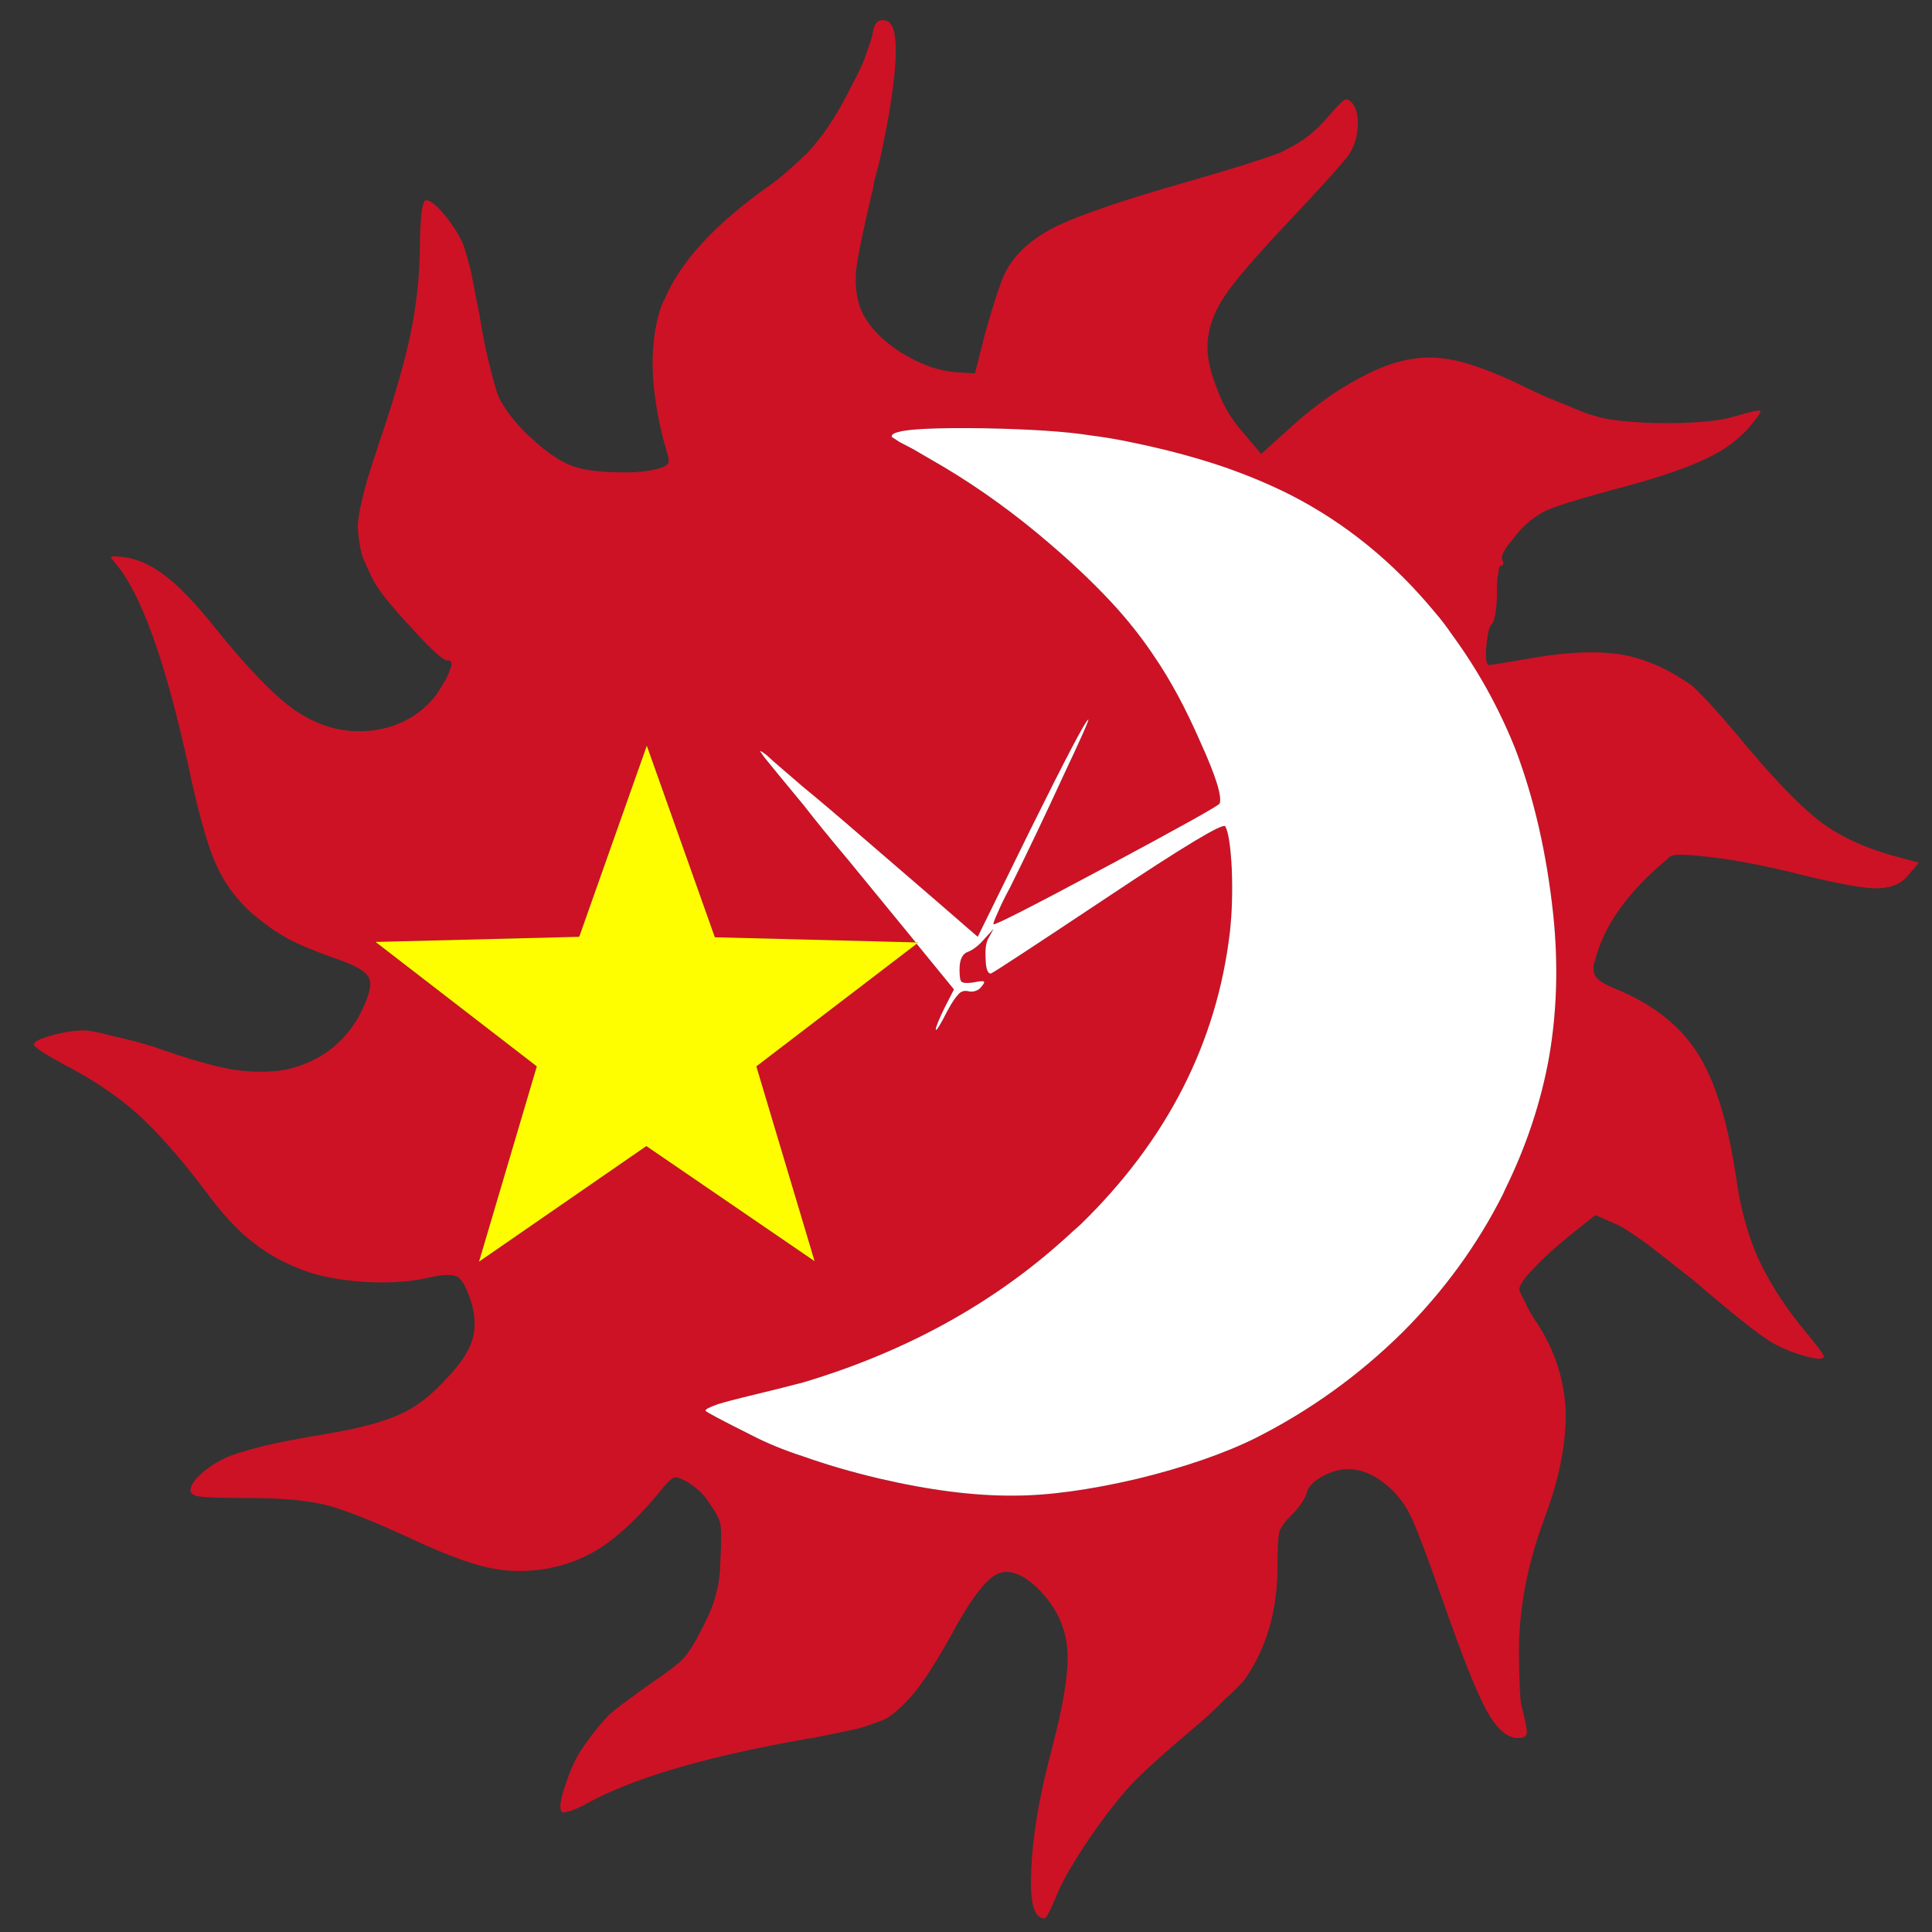<?xml version="1.0" encoding="utf-8"?>
<!-- Generator: Adobe Illustrator 16.0.0, SVG Export Plug-In . SVG Version: 6.00 Build 0)  -->
<!DOCTYPE svg PUBLIC "-//W3C//DTD SVG 1.1//EN" "http://www.w3.org/Graphics/SVG/1.1/DTD/svg11.dtd">
<svg version="1.1" id="Layer_1" xmlns="http://www.w3.org/2000/svg" xmlns:xlink="http://www.w3.org/1999/xlink" x="0px" y="0px"
	 width="300px" height="300px" viewBox="0 0 300 300" enable-background="new 0 0 300 300" xml:space="preserve">
<rect x="0" y="0" width="300" height="300" fill="#333333" stroke="none"/>
<g>
	<path fill-rule="evenodd" clip-rule="evenodd" fill="#CD1225" d="M66.13,31.11c0.58-0.096,1.544,0.653,2.895,2.245
		c1.255,1.544,2.195,3.014,2.823,4.414c0.29,0.675,0.724,2.171,1.302,4.49c0.436,2.267,0.894,4.605,1.375,7.02
		c0.386,2.556,0.87,4.97,1.448,7.238c0.579,2.363,1.037,4.003,1.375,4.922c0.82,1.833,2.364,3.882,4.633,6.153
		c0.434,0.336,0.843,0.698,1.229,1.085c1.785,1.592,3.499,2.749,5.139,3.472c1.495,0.676,3.716,1.063,6.659,1.159
		c2.943,0.145,5.308-0.025,7.092-0.506c0.822-0.195,1.328-0.435,1.521-0.724h0.073c0.192-0.292,0.192-0.771,0-1.448
		c0-0.048-0.024-0.096-0.073-0.144c-0.146-0.627-0.313-1.232-0.507-1.81c-2.268-8.685-2.363-15.852-0.29-21.498
		c0.29-0.529,0.555-1.086,0.797-1.663c2.412-5.066,7.044-10.158,13.896-15.272c0.676-0.484,1.303-0.941,1.882-1.375
		c1.206-0.822,2.605-1.979,4.198-3.474c0.386-0.34,0.772-0.701,1.158-1.085c0.242-0.195,0.434-0.362,0.58-0.506
		c0.676-0.774,1.23-1.425,1.664-1.957c1.689-2.074,3.403-4.849,5.139-8.323c0.097-0.192,0.193-0.385,0.29-0.578
		c1.013-1.833,1.737-3.451,2.171-4.85c0.386-1.012,0.676-1.905,0.87-2.677c0.144-0.964,0.361-1.592,0.65-1.882
		c0.242-0.338,0.675-0.458,1.303-0.362c1.158,0.146,1.713,1.785,1.665,4.921c0,0.58-0.025,1.207-0.074,1.883
		c-0.048,0.917-0.144,1.905-0.288,2.967c-0.338,2.993-0.965,6.611-1.883,10.858c-0.288,1.349-0.65,2.773-1.085,4.269
		c-0.096,0.771-0.24,1.496-0.434,2.171c-1.35,5.742-2.147,9.649-2.387,11.724c-0.194,2.363,0.072,4.439,0.796,6.226
		c1.061,2.364,3.063,4.509,6.006,6.44c3.041,1.931,6.032,2.991,8.975,3.186l2.679,0.145l1.664-6.514
		c1.256-4.39,2.219-7.333,2.896-8.829c1.398-2.946,3.98-5.38,7.744-7.311c3.764-1.883,10.832-4.295,21.206-7.238
		c6.369-1.835,10.904-3.257,13.607-4.269c0.53-0.195,0.965-0.413,1.302-0.653c2.413-1.108,4.561-2.799,6.442-5.066
		c1.255-1.448,2.074-2.292,2.461-2.534c0.386-0.24,0.819-0.072,1.304,0.506c0.675,0.918,0.938,2.171,0.795,3.764
		c-0.098,1.497-0.507,2.823-1.231,3.982c0,0.048-0.023,0.096-0.071,0.144c-1.014,1.4-4.295,5.041-9.844,10.927
		c-4.728,5.019-7.841,8.637-9.336,10.856c-1.544,2.219-2.462,4.464-2.75,6.731c-0.289,2.171,0.12,4.657,1.23,7.455
		c0.965,2.799,2.389,5.236,4.27,7.312l2.75,3.257l5.719-5.14c3.136-2.703,6.249-4.874,9.336-6.514
		c3.137-1.736,5.982-2.773,8.541-3.112c2.267-0.385,4.8-0.218,7.6,0.506c2.847,0.772,6.176,2.101,9.986,3.981
		c1.835,0.918,3.837,1.787,6.009,2.606c2.025,0.916,3.618,1.521,4.776,1.809c0.772,0.24,1.689,0.436,2.75,0.58
		c2.315,0.336,5.091,0.506,8.324,0.506c4.776,0,8.323-0.362,10.639-1.086c2.413-0.723,3.69-0.989,3.837-0.797
		c0.096,0-0.074,0.339-0.508,1.015c-0.434,0.529-0.94,1.156-1.52,1.88c-0.676,0.676-1.399,1.329-2.172,1.956
		c-1.351,1.06-3.064,2.05-5.138,2.966c-3.281,1.448-7.72,2.896-13.317,4.343c-2.51,0.676-4.946,1.377-7.311,2.101
		c-2.269,0.724-3.69,1.301-4.27,1.736c-1.496,0.868-2.92,2.194-4.271,3.981c-1.399,1.64-1.905,2.726-1.52,3.257
		c0.144,0.192,0.17,0.384,0.072,0.58c-0.048,0.145-0.168,0.217-0.361,0.217c-0.192,0-0.313,0.385-0.362,1.157
		c-0.192,0.82-0.265,1.787-0.216,2.895c0,1.159-0.074,2.219-0.218,3.187c-0.145,0.916-0.339,1.518-0.58,1.809
		c-0.289,0.24-0.507,0.843-0.65,1.81c-0.098,0.528-0.17,1.085-0.218,1.662c-0.145,1.931,0,2.895,0.435,2.895
		c0.29,0,2.653-0.384,7.093-1.156c5.405-0.918,9.963-1.063,13.68-0.436c3.619,0.676,7.189,2.268,10.711,4.778
		c0.579,0.481,1.714,1.64,3.402,3.475c1.736,1.928,3.474,3.955,5.211,6.079c4.729,5.598,8.541,9.482,11.436,11.654
		c2.896,2.171,6.538,3.881,10.929,5.137l4.271,1.159l-1.593,1.88c-1.11,1.447-2.896,2.148-5.356,2.1
		c-2.412-0.096-6.851-0.966-13.315-2.606c-5.066-1.207-9.531-2.002-13.391-2.389c-2.219-0.24-3.716-0.288-4.487-0.144
		c-0.145,0.048-0.265,0.096-0.362,0.144c-0.192,0.048-0.313,0.147-0.361,0.292c-6.273,5.163-10.086,10.495-11.436,15.994
		c-0.146,0.291-0.218,0.653-0.218,1.085c0,0.048,0,0.122,0,0.218c0,0.579,0.242,1.085,0.724,1.521
		c0.482,0.481,1.521,1.038,3.113,1.665c5.597,2.364,9.723,5.67,12.376,9.915c2.605,4.1,4.534,10.204,5.79,18.313
		c0.049,0.24,0.097,0.528,0.145,0.867c0.579,4.392,1.665,8.469,3.257,12.23c1.641,3.619,3.885,7.216,6.731,10.787
		c2.413,2.895,3.619,4.486,3.619,4.774c0,0.531-1.014,0.506-3.041-0.07c-2.026-0.579-3.787-1.329-5.282-2.245
		c-2.027-1.256-5.937-4.368-11.726-9.335c-2.412-1.932-4.777-3.789-7.093-5.575c-2.316-1.688-3.932-2.748-4.85-3.185l-3.474-1.521
		l-3.547,2.824c-2.413,1.929-4.391,3.715-5.935,5.354c-1.545,1.593-2.316,2.703-2.316,3.331c0,0.289,0.241,0.843,0.724,1.665
		c0.386,0.917,0.869,1.832,1.448,2.748c3.041,4.343,4.704,9.047,4.993,14.113c0.192,5.019-0.893,10.69-3.257,17.009
		c-2.702,7.237-4.028,14.282-3.98,21.136c0.048,4.392,0.169,6.995,0.362,7.814c0.628,2.463,0.916,3.91,0.868,4.343
		c-0.049,0.579-0.506,0.871-1.375,0.871c-1.688,0-3.33-1.447-4.922-4.343c-1.543-2.847-3.763-8.423-6.658-16.72
		c-2.606-7.43-4.342-11.99-5.211-13.679c-0.869-1.738-2.075-3.256-3.62-4.561c-1.591-1.303-3.137-2.075-4.632-2.315
		c-1.447-0.339-3.063-0.099-4.849,0.725c-1.737,0.868-2.725,1.856-2.967,2.966c-0.098,0.387-0.362,0.893-0.797,1.521
		c-0.482,0.676-1.013,1.304-1.593,1.88c-0.966,0.92-1.567,1.762-1.81,2.533c-0.192,0.772-0.289,2.581-0.289,5.429
		c0,6.562-1.592,12.233-4.777,17.009c-0.433,0.724-1.543,1.882-3.329,3.475c-1.639,1.688-3.426,3.33-5.355,4.922
		c-4.294,3.619-7.382,6.418-9.264,8.397c-2.027,2.218-4.197,5.015-6.513,8.394c-2.318,3.427-3.934,6.2-4.851,8.323
		c-1.11,2.703-1.811,4.054-2.1,4.054c-1.64,0-2.315-2.559-2.026-7.673c0.192-5.162,1.23-11.289,3.112-18.383
		c1.931-7.237,2.75-12.521,2.461-15.852c-0.29-3.376-1.738-6.418-4.343-9.118c-2.605-2.559-4.825-3.353-6.658-2.389
		s-4.198,4.15-7.093,9.553c-1.929,3.475-3.667,6.227-5.21,8.253c-1.593,2.024-3.185,3.545-4.776,4.557
		c-0.676,0.34-2.076,0.847-4.199,1.521c-2.171,0.483-4.608,0.989-7.31,1.521c-0.481,0.049-0.941,0.119-1.375,0.215
		c-14.717,2.606-25.646,5.768-32.787,9.482c-1.158,0.676-2.195,1.182-3.111,1.521c-0.869,0.288-1.399,0.385-1.593,0.288
		c-0.482-0.483-0.288-1.93,0.58-4.342c0.772-2.411,1.713-4.391,2.823-5.935c1.35-1.931,2.677-3.57,3.98-4.922
		c1.447-1.207,3.715-2.895,6.804-5.066c2.171-1.448,3.739-2.654,4.705-3.619c0.916-1.063,1.905-2.678,2.967-4.849
		c1.014-1.931,1.689-3.618,2.026-5.066c0.436-1.351,0.675-3.186,0.724-5.501c0.146-2.557,0.146-4.317,0-5.284
		c-0.144-0.869-0.626-1.857-1.448-2.966c-0.434-0.772-1.012-1.521-1.735-2.245c-0.772-0.676-1.447-1.182-2.027-1.519
		c-0.966-0.531-1.617-0.748-1.954-0.652c-0.29,0.048-0.821,0.506-1.593,1.376c-3.329,4.196-6.585,7.356-9.771,9.479
		c-3.185,2.027-6.634,3.21-10.349,3.549c-2.703,0.288-5.428,0.071-8.179-0.653c-2.799-0.724-6.466-2.146-11.001-4.269
		c-5.838-2.703-10.23-4.438-13.173-5.211c-2.991-0.724-6.971-1.086-11.941-1.086c-4.005,0-6.514-0.073-7.528-0.217
		c-1.06-0.097-1.592-0.436-1.592-1.015c0-0.869,0.844-1.954,2.533-3.258c1.737-1.3,3.667-2.22,5.791-2.748
		c2.509-0.822,6.706-1.714,12.593-2.68c5.163-0.868,9-1.881,11.508-3.039c2.46-1.061,4.873-2.896,7.238-5.5
		c2.074-2.123,3.425-4.102,4.053-5.937c0.578-1.88,0.53-3.907-0.146-6.079c-0.096-0.339-0.216-0.676-0.362-1.012
		c-0.53-1.448-1.086-2.389-1.664-2.824c-0.821-0.433-2.195-0.433-4.126,0c-2.797,0.676-6.006,0.941-9.625,0.797
		c-3.667-0.195-6.78-0.701-9.337-1.521c-3.377-1.155-6.248-2.677-8.613-4.56c-0.53-0.385-1.062-0.82-1.591-1.301
		c-1.93-1.739-3.933-4.031-6.008-6.876c-4.005-5.261-7.527-9.242-10.567-11.941c-3.087-2.751-6.9-5.31-11.436-7.673
		c-3.039-1.641-4.559-2.655-4.559-3.039c0-0.436,0.892-0.895,2.677-1.378c1.785-0.528,3.499-0.794,5.138-0.794
		c0.87,0,2.341,0.288,4.417,0.868c2.074,0.435,4.197,0.989,6.368,1.665c5.164,1.832,9.265,3.014,12.304,3.545
		c3.089,0.437,5.838,0.437,8.251,0c5.066-1.156,8.83-3.906,11.291-8.249c1.496-2.847,2.051-4.778,1.665-5.791
		c-0.29-1.015-1.882-2.026-4.776-3.039c-3.475-1.207-6.104-2.292-7.89-3.256c-1.785-0.967-3.691-2.319-5.718-4.055
		c-2.413-2.171-4.271-4.752-5.573-7.744c-1.303-3.04-2.679-7.987-4.126-14.837c-3.619-16.502-7.406-27.045-11.363-31.628
		c-0.579-0.675-0.796-1.015-0.651-1.015c0.144-0.144,0.893-0.121,2.244,0.074c2.123,0.337,4.246,1.352,6.37,3.04
		c2.171,1.688,4.729,4.391,7.671,8.105c4.824,5.982,8.83,10.133,12.014,12.448c3.281,2.268,6.66,3.404,10.133,3.404
		c2.557,0,4.874-0.509,6.947-1.521c2.124-1.012,3.861-2.46,5.212-4.343c1.062-1.544,1.737-2.799,2.025-3.763
		c0.388-0.919,0.242-1.377-0.434-1.377s-2.533-1.688-5.573-5.066c-3.088-3.28-5.09-5.791-6.008-7.526
		c-0.626-1.304-1.157-2.46-1.591-3.475c-0.482-1.783-0.724-3.449-0.724-4.993c0.048-0.868,0.216-1.931,0.506-3.186
		c0.482-2.315,1.351-5.281,2.605-8.9c0.048-0.243,0.122-0.483,0.218-0.724c2.219-6.514,3.812-11.993,4.776-16.432
		c0.966-4.583,1.472-9.118,1.52-13.604C65.237,33.621,65.55,31.11,66.13,31.11z M142.343,146.55l5.791,7.093l-1.448,2.821
		c-0.917,1.884-1.375,3.018-1.375,3.405c0.048,0.336,0.652-0.629,1.81-2.896c0.675-1.256,1.254-2.123,1.737-2.607
		c0.386-0.436,0.892-0.579,1.52-0.436c0.339,0.097,0.725,0.074,1.158-0.07c0.386-0.145,0.676-0.361,0.868-0.652
		c0.388-0.433,0.507-0.698,0.362-0.795c-0.145-0.096-0.676-0.048-1.593,0.145c-1.062,0.145-1.689,0.096-1.881-0.145
		c-0.194-0.144-0.29-0.772-0.29-1.883c0-1.544,0.458-2.459,1.375-2.751c0.82-0.336,1.664-1.012,2.533-2.024l1.375-1.521
		l-0.868,1.591c-0.338,0.675-0.459,1.739-0.362,3.186c0.048,1.448,0.313,2.172,0.796,2.172c0.194,0,6.2-3.933,18.021-11.798
		c11.871-7.913,17.999-11.605,18.384-11.074c0.482,0.82,0.821,2.991,1.014,6.514c0.145,3.571,0.048,6.875-0.289,9.915
		c-2.027,17.179-9.747,32.304-23.161,45.379c-0.771,0.677-1.495,1.329-2.171,1.957c-11.29,10.276-24.922,17.803-40.893,22.581
		c-2.751,0.724-5.549,1.422-8.396,2.097c-2.027,0.484-3.667,0.917-4.922,1.304c-1.35,0.483-1.978,0.82-1.881,1.012
		c0.192,0.244,2.557,1.496,7.093,3.767c2.412,1.253,5.115,2.363,8.106,3.327c3.522,1.256,7.407,2.39,11.652,3.401
		c7.865,1.836,14.861,2.729,20.989,2.681c5.356,0,11.75-0.87,19.18-2.606c7.335-1.787,13.487-3.908,18.456-6.37
		c8.396-4.247,15.972-9.697,22.727-16.355c6.465-6.466,11.677-13.633,15.633-21.498c0.098-0.24,0.193-0.458,0.289-0.65
		c3.329-6.754,5.621-13.655,6.876-20.7c1.206-6.994,1.424-14.281,0.652-21.857c-1.014-9.601-2.993-18.264-5.936-25.982
		c-2.557-6.369-5.838-12.281-9.844-17.732c-0.819-1.208-1.689-2.341-2.604-3.401c-6.418-7.77-13.848-13.825-22.292-18.168
		c-3.232-1.64-6.731-3.113-10.496-4.416c-4.391-1.496-9.191-2.774-14.401-3.834c-2.027-0.435-4.174-0.797-6.441-1.085
		c-3.667-0.58-9.119-0.942-16.356-1.086c-7.286-0.099-11.726,0.096-13.318,0.577c-0.821,0.195-1.158,0.458-1.013,0.797
		c0.145,0.096,0.554,0.362,1.23,0.797c0.531,0.289,1.183,0.625,1.955,1.012c1.592,0.916,3.209,1.858,4.849,2.822
		c5.743,3.427,11.266,7.433,16.575,12.016c4.005,3.427,7.503,6.802,10.494,10.133c2.172,2.459,4.054,4.896,5.646,7.311
		c2.508,3.667,4.896,8.105,7.164,13.316c2.365,5.211,3.354,8.372,2.969,9.482c-0.146,0.337-5.984,3.593-17.517,9.771
		c-11.532,6.175-17.395,9.166-17.587,8.974c-0.097-0.048,0.121-0.65,0.651-1.81c0.483-1.159,1.11-2.437,1.882-3.836
		c2.798-5.646,5.549-11.41,8.251-17.297c2.847-6.033,4.15-8.977,3.908-8.83c-0.435,0.193-3.425,5.886-8.975,17.08l-8.178,16.646
		l-1.593-1.374c-1.254-1.111-6.562-5.694-15.923-13.751c-4.004-3.475-7.189-6.177-9.553-8.106c-3.281-2.798-5.163-4.441-5.646-4.922
		c-0.676-0.531-1.038-0.749-1.086-0.653l0.724,1.015c0.532,0.676,2.533,3.113,6.008,7.309c1.833,2.366,4.15,5.213,6.948,8.541
		l10.495,12.81l-31.194-0.794l-10.567-29.748l-10.495,29.674l-31.629,0.797l25.044,19.324l-8.976,30.325l25.984-17.948
		l26.127,17.877l-9.047-30.254L142.343,146.55z"/>
	<polygon fill-rule="evenodd" clip-rule="evenodd" fill="#FEFE00" points="142.197,146.333 142.559,146.333 142.343,146.55 
		117.445,165.586 126.492,195.84 100.365,177.963 74.381,195.911 83.356,165.586 58.313,146.262 89.942,145.465 100.437,115.791 
		111.003,145.539 	"/>
	<path fill-rule="evenodd" clip-rule="evenodd" fill="#FFFFFF" d="M142.343,146.55l0.216-0.218h-0.362l-10.495-12.81
		c-2.797-3.328-5.114-6.175-6.948-8.541c-3.475-4.196-5.476-6.633-6.008-7.309l-0.724-1.015c0.048-0.096,0.41,0.122,1.086,0.653
		c0.483,0.481,2.364,2.124,5.646,4.922c2.363,1.929,5.548,4.631,9.553,8.106c9.361,8.058,14.669,12.641,15.923,13.751l1.593,1.374
		l8.178-16.646c5.55-11.193,8.54-16.887,8.975-17.08c0.242-0.147-1.062,2.796-3.908,8.83c-2.702,5.887-5.453,11.651-8.251,17.297
		c-0.771,1.399-1.398,2.678-1.882,3.836c-0.53,1.159-0.748,1.762-0.651,1.81c0.192,0.192,6.055-2.799,17.587-8.974
		c11.532-6.178,17.37-9.434,17.517-9.771c0.386-1.111-0.604-4.271-2.969-9.482c-2.268-5.21-4.656-9.649-7.164-13.316
		c-1.593-2.415-3.475-4.852-5.646-7.311c-2.991-3.331-6.489-6.706-10.494-10.133c-5.309-4.583-10.832-8.589-16.575-12.016
		c-1.64-0.964-3.256-1.906-4.849-2.822c-0.771-0.387-1.423-0.724-1.955-1.012c-0.676-0.435-1.085-0.701-1.23-0.797
		c-0.145-0.339,0.192-0.603,1.013-0.797c1.592-0.48,6.032-0.676,13.318-0.577c7.237,0.144,12.689,0.506,16.356,1.086
		c2.268,0.288,4.414,0.65,6.441,1.085c5.21,1.06,10.011,2.338,14.401,3.834c3.765,1.303,7.264,2.776,10.496,4.416
		c8.444,4.343,15.874,10.398,22.292,18.168c0.915,1.06,1.785,2.193,2.604,3.401c4.006,5.451,7.287,11.363,9.844,17.732
		c2.942,7.719,4.922,16.381,5.936,25.982c0.771,7.577,0.554,14.863-0.652,21.857c-1.255,7.045-3.547,13.946-6.876,20.7
		c-0.096,0.192-0.191,0.41-0.289,0.65c-3.956,7.865-9.168,15.032-15.633,21.498c-6.755,6.658-14.331,12.108-22.727,16.355
		c-4.969,2.462-11.121,4.583-18.456,6.37c-7.43,1.736-13.823,2.606-19.18,2.606c-6.128,0.048-13.124-0.845-20.989-2.681
		c-4.245-1.012-8.13-2.146-11.652-3.401c-2.991-0.964-5.694-2.074-8.106-3.327c-4.536-2.271-6.901-3.522-7.093-3.767
		c-0.097-0.191,0.531-0.528,1.881-1.012c1.255-0.387,2.895-0.819,4.922-1.304c2.847-0.675,5.645-1.373,8.396-2.097
		c15.971-4.778,29.603-12.305,40.893-22.581c0.676-0.628,1.399-1.28,2.171-1.957c13.414-13.075,21.134-28.2,23.161-45.379
		c0.337-3.04,0.434-6.344,0.289-9.915c-0.192-3.523-0.531-5.694-1.014-6.514c-0.385-0.531-6.513,3.161-18.384,11.074
		c-11.821,7.865-17.827,11.798-18.021,11.798c-0.482,0-0.748-0.724-0.796-2.172c-0.097-1.447,0.024-2.511,0.362-3.186l0.868-1.591
		l-1.375,1.521c-0.869,1.012-1.713,1.688-2.533,2.024c-0.917,0.292-1.375,1.207-1.375,2.751c0,1.11,0.096,1.739,0.29,1.883
		c0.192,0.24,0.819,0.289,1.881,0.145c0.917-0.192,1.448-0.24,1.593-0.145c0.145,0.097,0.025,0.362-0.362,0.795
		c-0.192,0.291-0.482,0.508-0.868,0.652c-0.434,0.145-0.819,0.167-1.158,0.07c-0.627-0.144-1.133,0-1.52,0.436
		c-0.483,0.484-1.062,1.352-1.737,2.607c-1.158,2.267-1.762,3.231-1.81,2.896c0-0.388,0.458-1.521,1.375-3.405l1.448-2.821
		L142.343,146.55z"/>
</g>
</svg>
